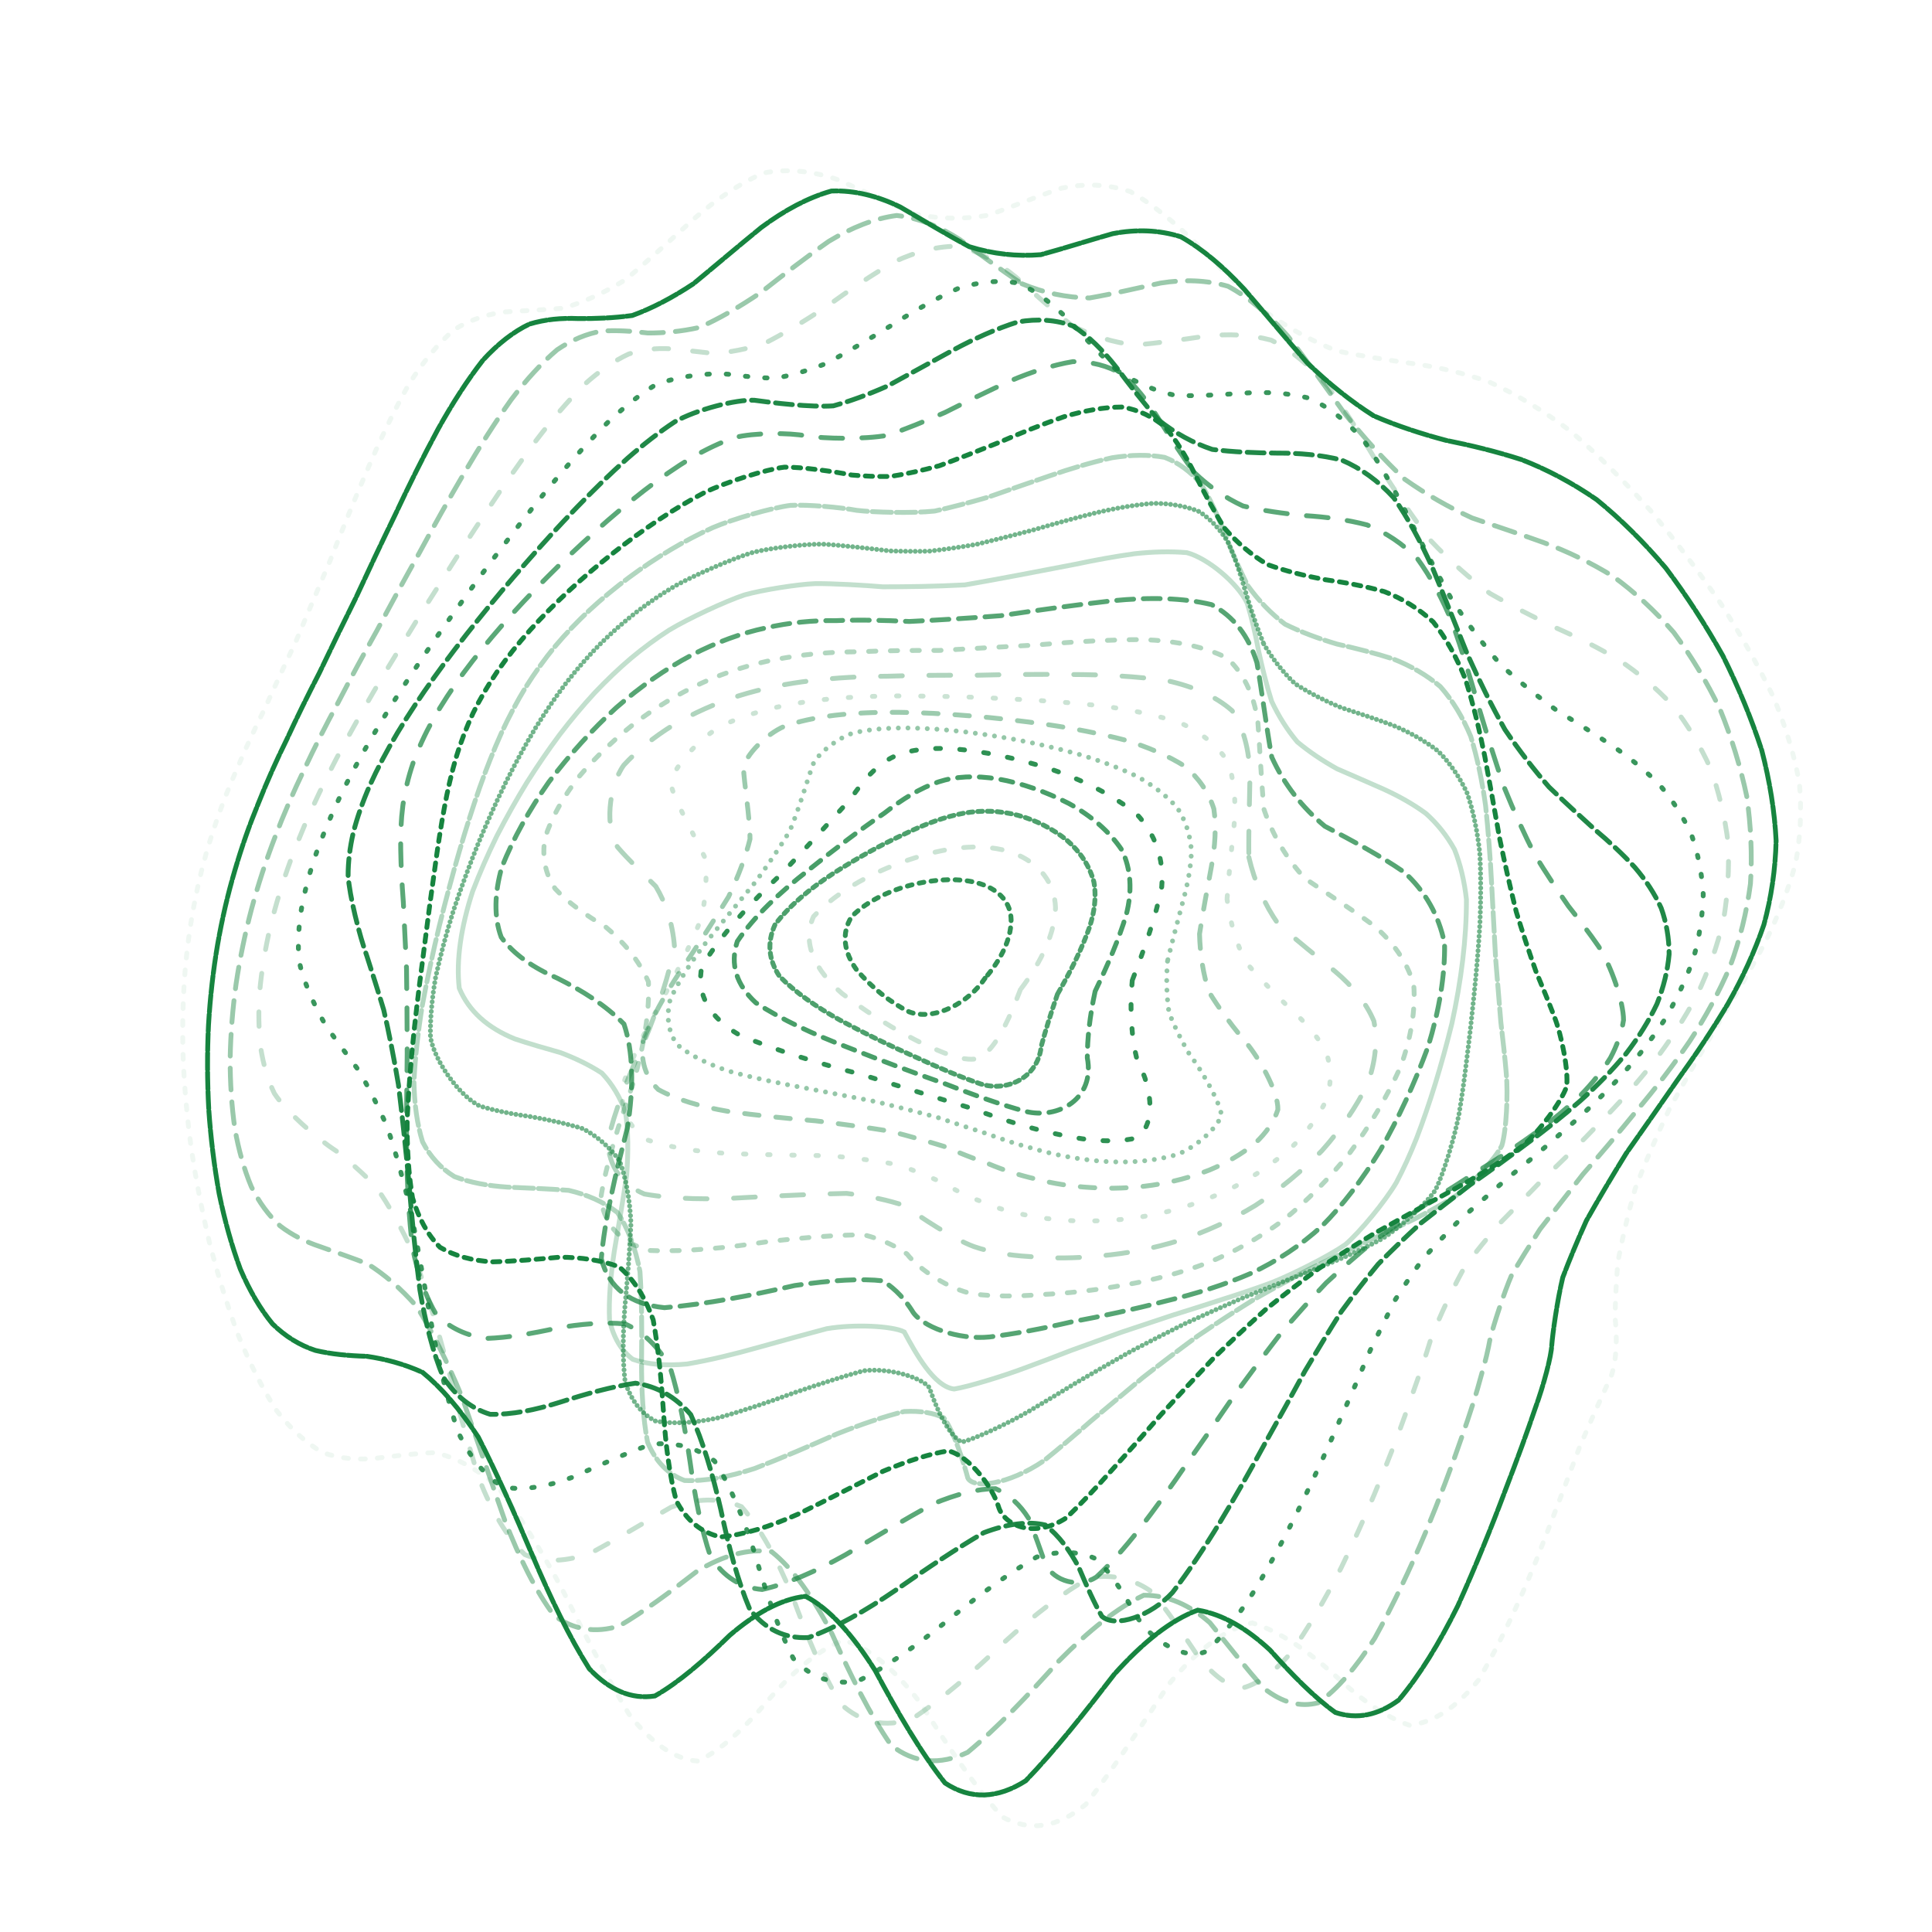 <svg xmlns="http://www.w3.org/2000/svg" version="1.1" xmlns:xlink="http://www.w3.org/1999/xlink" xmlns:svgjs="http://svgjs.dev/svgjs" viewBox="0 0 800 800"><g stroke-width="2" stroke="#15833e" fill="none" stroke-linecap="round"><path d="M378.45 88.57C388.99 90.78 399.35 90.89 409.49 89.07 419.64 85.35 429.6 81.29 439.34 77.98 449.11 75.84 458.71 76.21 468.14 79.37 477.64 84.84 487.02 92.6 496.31 101.88 505.74 111.5 515.14 120.94 524.54 129.47 534.16 136.27 543.85 141.51 553.64 145.3 563.72 147.45 573.95 148.97 584.33 150.45 595.03 151.89 605.88 154.37 616.86 158.27 628.07 163.35 639.33 170.21 650.54 178.7 661.8 188.47 672.84 199.52 683.5 211.49 693.92 224.08 703.7 237.06 712.67 250.13 721.02 263.19 728.29 276.03 734.29 288.56 739.38 300.77 743.01 312.65 745.08 324.23 746.11 335.51 745.57 346.62 743.47 357.65 740.52 368.5 736.24 379.42 730.76 390.49 724.94 401.5 718.34 412.76 711.22 424.28 704.46 435.8 697.8 447.32 691.46 458.77 686.05 470.17 681.22 481.4 677.06 492.3 674.04 502.98 671.68 513.1 669.93 522.45 669.19 531.31 668.85 539.11 668.77 545.67 670.13 558.41 668.56 568.65 665.35 573.75 662.55 579.82 658.8 588.14 654.12 599.09 649.01 612.74 642.98 628.65 636.12 646.13 628.86 664.02 620.83 681.09 612.14 695.78 603.16 706.93 593.61 713.35 583.59 714.38 573.39 710.89 562.82 703.22 551.96 693 541.01 683.26 529.83 675.53 518.51 672 507.17 674.62 495.71 683.25 484.2 697.12 472.69 714.49 461.14 732.26 449.59 747.17 438.06 756.73 426.52 758.66 415 752.34 403.49 739.63 392.26 722.84 381.32 705.47 370.35 691.11 359.66 681.95 349.23 679.18 338.75 683.21 328.52 692.11 318.53 703.49 308.47 715.48 298.63 724.71 289.01 729.24 279.3 728.55 269.78 721.79 260.47 709.81 251.04 694.11 241.8 676.21 232.76 658.01 223.61 641.1 214.65 626.69 205.91 615.47 197.07 607.88 188.46 603.45 180.12 601.49 171.72 601.81 163.61 602.9 155.83 603.82 148.06 604.65 140.65 603.99 133.67 601.48 126.76 597.62 120.3 591.67 114.35 583.85 108.53 574.73 103.25 564.17 98.54 552.59 94 540.28 90.05 527.44 86.72 514.42 83.57 501.15 81.03 487.98 79.14 475.09 77.4 462.18 76.29 449.65 75.82 437.55 75.45 425.49 75.71 413.86 76.59 402.7 77.52 391.54 79.02 381.07 81.04 371.27 83.04 361.42 85.53 352.18 88.47 343.49 91.32 334.66 94.58 326.28 98.21 318.22 101.7 309.85 105.55 301.59 109.7 293.29 113.69 284.4 117.98 275.2 122.55 265.52 126.95 255.05 131.65 243.98 136.63 232.29 141.46 220 146.6 207.36 152.05 194.65 157.39 182.13 163.08 170.24 169.1 159.45 175.08 149.93 181.43 142.18 188.14 136.44 194.86 132.3 201.97 129.98 209.44 129.14 216.96 128.63 224.85 128.36 233.09 127.63 241.4 125.26 250.05 121.38 259.01 115.8 268.03 108.28 277.34 99.75 286.91 90.99 296.52 82.58 306.37 75.83 316.4 71.57 326.47 69.75 336.7 70.85 347.06 74.44 357.42 79.04 367.9 84.14 378.44 88.57" stroke-dasharray="2 5" transform="rotate(0, 400, 400)" opacity="0.07"></path><path d="M377.54 103C387.6 105.25 397.53 105.52 407.31 103.92 417.09 100.4 426.74 96.39 436.25 92.88 445.79 90.23 455.21 89.77 464.53 91.9 473.92 96.25 483.25 103 492.54 111.55 501.95 120.88 511.39 130.52 520.84 139.73 530.5 147.65 540.23 154.24 550.07 159.41 560.14 162.83 570.33 165.25 580.64 167.12 591.19 168.37 601.83 170.05 612.51 172.58 623.35 175.79 634.15 180.44 644.8 186.58 655.43 193.88 665.75 202.61 675.63 212.53 685.2 223.33 694.11 234.91 702.18 246.98 709.65 259.42 716.06 271.99 721.27 284.52 725.63 297.03 728.64 309.36 730.22 321.43 730.88 333.36 730.12 345.07 727.95 356.55 725.04 367.94 720.93 379.19 715.75 390.33 710.28 401.44 704.11 412.5 697.43 423.51 691.07 434.52 684.76 445.19 678.71 455.47 673.48 465.7 668.72 475.42 664.52 484.52 661.33 493.43 658.72 501.55 656.64 508.76 655.09 518.54 654.32 532.51 654.34 537.11 654.51 541.65 652.39 553.66 649.57 563.85 647.18 573.4 643.95 585.06 639.89 598.82 635.48 614.29 630.24 630.91 624.21 647.78 617.83 663.77 610.72 677.8 602.96 688.62 594.92 695.65 586.3 698.09 577.2 695.86 567.9 690.26 558.2 681.83 548.16 672.27 538.02 664.28 527.62 659.03 517.01 658.19 506.36 663.07 495.55 673.16 484.64 687.48 473.71 704.31 462.71 720.86 451.66 734.31 440.61 742.68 429.52 744.02 418.42 737.91 407.32 726.02 396.46 710.3 385.85 693.77 375.22 679.59 364.82 669.74 354.66 665.48 344.46 667.45 334.47 674.26 324.7 684.05 314.87 695.37 305.23 705.2 295.79 711.6 286.28 713.89 276.94 710.78 267.79 702.53 258.55 690.2 249.49 674.73 240.61 657.69 231.66 640.53 222.89 624.53 214.33 610.65 205.71 599.55 197.31 591.33 189.18 585.75 181.02 582.8 173.15 581.46 165.61 580.96 158.09 581.34 150.94 581.27 144.21 580.23 137.55 578.63 131.35 575.48 125.64 570.72 120.06 564.95 115.01 557.67 110.51 549.13 106.19 539.8 102.44 529.57 99.29 518.73 96.32 507.49 93.95 495.95 92.21 484.33 90.63 472.59 89.65 460.93 89.3 449.48 89.06 438.03 89.42 426.83 90.39 415.94 91.4 405.06 92.96 394.71 95.03 384.88 97.07 374.98 99.58 365.52 102.5 356.39 105.34 347.1 108.56 338 112.14 328.99 115.57 319.63 119.33 310.16 123.39 300.44 127.27 290.2 131.45 279.56 135.88 268.47 140.15 256.85 144.69 244.83 149.49 232.52 154.14 220.1 159.07 207.79 164.29 195.92 169.39 184.73 174.81 174.62 180.54 165.95 186.2 158.67 192.2 153.17 198.54 149.51 204.86 147.04 211.53 145.88 218.55 145.62 225.59 145.09 232.98 144.27 240.7 142.56 248.45 139.04 256.54 133.99 264.93 127.4 273.36 119.26 282.08 110.5 291.06 101.93 300.07 94.07 309.31 88.07 318.77 84.59 328.24 83.47 337.89 85.06 347.7 88.9 357.52 93.58 367.47 98.62 377.53 103" stroke-dasharray="7 1" transform="rotate(4.591, 400, 400)" opacity="0.99"></path><path d="M377.81 117.43C387.42 119.72 396.95 120.14 406.38 118.76 415.82 115.49 425.18 111.6 434.46 107.96 443.76 104.9 453.01 103.7 462.2 104.83 471.46 108.03 480.71 113.65 489.94 121.26 499.3 129.99 508.69 139.47 518.13 149.01 527.73 157.74 537.42 165.5 547.18 172.04 557.13 176.91 567.17 180.61 577.28 183.42 587.55 185.18 597.86 186.82 608.14 188.75 618.5 190.8 628.73 193.81 638.75 197.97 648.67 202.99 658.23 209.34 667.29 216.91 676.01 225.4 684.04 234.91 691.24 245.2 697.86 256.08 703.47 267.43 707.93 279.03 711.63 290.88 714.09 302.76 715.23 314.55 715.57 326.38 714.62 338.04 712.41 349.47 709.58 360.89 705.66 372.07 700.77 382.99 695.65 393.91 689.88 404.59 683.63 414.96 677.67 425.34 671.72 435.15 665.96 444.34 660.9 453.49 656.24 461.96 652.03 469.68 648.72 477.27 645.9 484.06 643.53 490 641.42 498.35 639.4 511.7 638.87 517.68 638.8 522.34 638.43 527.46 637.66 533.43 636.93 540.89 635.62 549.76 633.69 560.3 631.59 572.57 628.77 586.4 625.21 601.5 621.39 617.21 616.8 632.95 611.5 647.77 605.9 660.8 599.62 671.13 592.7 677.89 585.54 681.06 577.8 680.19 569.56 675.59 561.15 668.85 552.3 660.56 543.08 652.33 533.76 646.47 524.13 643.8 514.25 645.47 504.32 652.27 494.19 663.47 483.9 677.93 473.6 694.02 463.17 709.28 452.65 721.32 442.13 728.55 431.53 729.38 420.88 723.48 410.22 712.39 399.76 697.72 389.5 682.06 379.24 668.17 369.16 657.82 359.29 652.29 349.38 652.36 339.66 657.08 330.12 665.09 320.54 675.3 311.13 685.1 301.9 692.67 292.61 697.27 283.48 697.34 274.52 692.72 265.5 684.03 256.64 671.67 247.97 656.85 239.23 640.77 230.68 624.57 222.35 609.33 213.97 595.8 205.82 584.46 197.93 575.46 190.04 568.95 182.44 564.41 175.16 561.33 167.93 559.76 161.06 558.63 154.59 557.4 148.22 556.39 142.29 554.52 136.83 551.58 131.52 548.13 126.72 543.39 122.45 537.45 118.36 530.89 114.82 523.27 111.87 514.79 109.1 505.89 106.9 496.38 105.32 486.44 103.88 476.32 103.04 465.96 102.81 455.48 102.68 444.96 103.14 434.42 104.18 423.91 105.27 413.4 106.89 403.15 108.98 393.16 111.05 383.13 113.56 373.26 116.47 363.49 119.29 353.58 122.48 343.64 126 333.59 129.38 323.26 133.06 312.69 137.03 301.83 140.83 290.64 144.89 279.12 149.21 267.33 153.36 255.38 157.76 243.33 162.4 231.41 166.89 219.8 171.64 208.75 176.66 198.56 181.55 189.34 186.72 181.44 192.18 175.09 197.57 170.02 203.26 166.53 209.26 164.5 215.22 163.14 221.51 162.55 228.11 162.27 234.71 161.23 241.64 159.47 248.88 156.57 256.14 151.85 263.71 145.7 271.57 138.29 279.46 129.75 287.63 121 296.05 112.82 304.5 105.65 313.19 100.46 322.09 97.79 331.01 97.35 340.13 99.39 349.42 103.44 358.72 108.15 368.19 113.13 377.8 117.43" stroke-dasharray="9 5" transform="rotate(9.182, 400, 400)" opacity="0.43"></path><path d="M379.24 131.86C388.42 134.18 397.58 134.74 406.67 133.61 415.78 130.61 424.86 126.89 433.89 123.22 442.95 119.84 452 118.01 461.03 118.21 470.13 120.28 479.24 124.7 488.37 131.18 497.6 139.03 506.88 148.01 516.2 157.48 525.66 166.65 535.19 175.27 544.77 182.99 554.49 189.29 564.27 194.44 574.06 198.54 583.95 201.39 593.82 203.68 603.59 205.78 613.37 207.49 622.97 209.66 632.29 212.52 641.46 215.81 650.21 220.15 658.44 225.56 666.31 231.71 673.49 238.91 679.85 247.02 685.66 255.78 690.51 265.23 694.3 275.18 697.39 285.53 699.35 296.16 700.11 306.9 700.18 317.84 699.1 328.74 696.88 339.51 694.13 350.35 690.41 360.98 685.82 371.33 681.04 381.71 675.66 391.77 669.83 401.46 664.26 411.15 658.66 420.19 653.19 428.58 648.34 436.94 643.78 444.62 639.6 451.61 636.21 458.58 633.22 464.9 630.62 470.63 628 479.14 624.81 495.35 623.74 504.18 623.35 511.11 622.73 518.86 621.8 527.68 620.96 537.8 619.66 549.22 617.84 561.91 615.92 575.61 613.39 590.13 610.22 604.95 606.86 619.41 602.82 632.93 598.13 644.69 593.21 654.14 587.65 660.59 581.48 663.57 575.11 663.5 568.19 660.19 560.76 654.21 553.18 647.27 545.14 639.91 536.72 633.52 528.2 630.02 519.33 629.87 510.19 633.79 500.99 642.16 491.55 654.09 481.91 668.4 472.25 683.59 462.42 697.53 452.46 708.18 442.5 714.36 432.41 714.72 422.24 709.05 412.06 698.73 402.02 685.09 392.16 670.33 382.28 656.84 372.56 646.18 363 639.58 353.42 637.94 343.99 640.64 334.73 646.74 325.43 655.51 316.28 664.73 307.29 672.79 298.25 678.98 289.36 681.62 280.63 680.22 271.86 675.13 263.25 666.25 254.81 654.37 246.33 640.46 238.04 625.38 229.96 610.15 221.87 595.53 213.99 582.2 206.38 570.56 198.79 560.89 191.49 553.11 184.5 546.99 177.58 542.59 171.01 539.23 164.84 536.44 155.96 533.37 140.67 525.44 134.38 519.4 130.53 514.75 127.22 509.13 124.48 502.6 121.9 495.77 119.89 488.16 118.46 479.89 117.18 471.45 116.47 462.5 116.35 453.13 116.33 443.72 116.87 433.98 117.98 423.97 119.13 413.96 120.79 403.92 122.9 393.86 124.99 383.78 127.5 373.62 130.38 363.37 133.18 353.03 136.33 342.51 139.79 331.78 143.12 320.92 146.73 309.82 150.61 298.5 154.33 287.11 158.3 275.58 162.51 264.04 166.55 252.69 170.83 241.6 175.33 230.99 179.68 221.01 184.28 211.9 189.11 203.9 193.81 196.93 198.78 191.32 204.01 187.14 209.14 183.93 214.56 181.93 220.26 180.92 225.9 180.04 231.84 179.39 238.08 178.54 244.29 176.58 250.81 173.64 257.62 169.46 264.42 163.6 271.52 156.52 278.91 148.54 286.29 139.86 293.96 131.36 301.88 123.75 309.8 117.38 317.98 113.07 326.38 111.2 334.78 111.39 343.4 113.84 352.22 118.06 361.04 122.76 370.05 127.64 379.23 131.86" stroke-dasharray="6 10" transform="rotate(13.773, 400, 400)" opacity="0.25"></path><path d="M381.76 146.29C390.54 148.63 399.32 149.34 408.09 148.44 416.87 145.74 425.65 142.25 434.43 138.62 443.23 135.05 452.05 132.7 460.88 132.07 469.77 133.07 478.69 136.26 487.63 141.5 496.66 148.25 505.75 156.4 514.87 165.42 524.09 174.6 533.36 183.67 542.65 192.23 552.04 199.75 561.43 206.29 570.8 211.83 580.21 216.08 589.54 219.54 598.72 222.46 607.85 224.63 616.76 226.78 625.33 229.18 633.72 231.55 641.66 234.59 649.05 238.4 656.09 242.64 662.44 247.79 668.01 253.81 673.06 260.36 677.21 267.69 680.38 275.66 682.93 284.05 684.45 292.91 684.89 302.08 684.74 311.51 683.55 321.1 681.35 330.72 678.7 340.46 675.19 350.12 670.9 359.62 666.46 369.15 661.46 378.46 656.04 387.47 650.84 396.48 645.58 404.95 640.41 412.89 635.77 420.82 631.35 428.25 627.23 435.19 623.78 442.2 620.67 448.85 617.88 455.22 615.76 461.83 613.9 468.4 612.24 475.09 611.12 482.32 610.07 489.98 609 498.28 608.28 507.43 607.39 517.46 606.26 528.45 605.27 540.33 603.91 553.07 602.11 566.49 600.29 580.16 597.96 593.82 595.07 606.94 592.06 618.97 588.45 629.39 584.27 637.56 577.44 644.78 560.7 641.22 550.91 632.48 544.09 626.17 536.82 620.33 529.15 616.13 521.39 615.03 513.27 617.23 504.85 623.07 496.37 632.63 487.61 644.94 478.63 658.83 469.63 672.99 460.41 685.57 451.03 694.91 441.64 700.1 432.1 700.05 422.43 694.62 412.75 685.05 403.18 672.41 393.73 658.56 384.28 645.56 374.94 634.77 365.73 627.33 356.52 624.19 347.42 625 338.46 629.16 329.48 636.24 320.63 644.43 311.92 652.35 303.18 659.4 294.57 663.88 286.11 665.15 277.63 663.32 269.3 657.91 261.14 649.34 252.97 638.35 244.97 625.44 237.19 611.48 229.41 597.17 221.86 583.2 214.56 570.11 207.3 558.24 200.32 547.83 193.66 538.9 187.08 531.54 180.84 525.44 174.99 520.29 169.25 516.23 163.93 512.6 159.05 509.07 152.2 504.26 141.18 492.38 137.11 484.69 134.74 479.19 132.91 472.93 131.64 465.95 130.51 458.86 129.93 451.12 129.91 442.78 130 434.41 130.62 425.5 131.77 416.1 132.98 406.69 134.67 397.04 136.78 387.17 138.88 377.3 141.37 367.2 144.22 356.9 147 346.58 150.1 336.03 153.5 325.31 156.77 314.6 160.32 303.75 164.12 292.86 167.76 282.13 171.65 271.5 175.75 261.15 179.7 251.23 183.87 241.85 188.24 233.22 192.47 225.34 196.92 218.47 201.6 212.77 208.53 206.13 223.45 199.31 231.47 198.03 236.83 196.99 242.47 195.73 248.38 193.89 254.25 190.75 260.4 186.53 266.82 181.12 273.22 174.28 279.91 166.53 286.86 158.26 293.8 149.7 301.01 141.67 308.46 134.81 315.92 129.32 323.62 125.91 331.56 124.83 339.49 125.62 347.65 128.41 356.02 132.75 364.39 137.41 372.97 142.18 381.75 146.29" stroke-dasharray="1 7" transform="rotate(18.364, 400, 400)" opacity="0.84"></path><path d="M385.24 160.72C393.63 163.06 402.05 163.91 410.48 163.26 418.93 160.88 427.4 157.66 435.89 154.16 444.4 150.5 452.95 147.76 461.53 146.43 470.15 146.44 478.81 148.44 487.5 152.4 496.26 157.89 505.06 164.95 513.88 173.16 522.77 181.91 531.69 190.98 540.59 199.94 549.55 208.29 558.47 215.97 567.32 222.83 576.17 228.55 584.89 233.44 593.41 237.61 601.85 240.84 610.01 243.71 617.81 246.45 625.4 248.79 632.53 251.38 639.11 254.39 645.34 257.48 650.91 261.22 655.72 265.65 660.08 270.39 663.59 275.85 666.19 281.96 668.27 288.4 669.41 295.4 669.58 302.86 669.25 310.55 667.99 318.58 665.83 326.82 663.31 335.19 660.01 343.66 656.01 352.17 651.9 360.71 647.27 369.21 642.24 377.62 637.41 386.03 632.5 394.13 627.62 401.93 623.19 409.75 618.93 417.32 614.89 424.7 611.44 432.2 608.24 439.64 605.31 447.12 602.97 454.88 600.84 462.89 598.89 471.26 597.43 480.13 596.04 489.56 594.66 499.64 593.62 510.32 592.45 521.68 591.1 533.67 589.93 546 588.45 558.66 586.63 571.32 584.83 583.58 582.6 595.14 579.91 605.53 575.51 617.91 563.97 628.45 556.82 626.01 551.75 622.18 546.19 616.97 540.17 611.11 534.03 606.1 527.46 602.21 520.5 600.34 513.45 601.56 506.03 605.82 498.3 613.2 490.52 623.56 482.44 635.91 474.11 649.16 465.75 662.19 457.16 673.42 448.37 681.5 439.57 685.79 430.59 685.38 421.44 680.19 412.3 671.34 403.21 659.68 394.22 646.75 385.22 634.33 376.3 623.56 367.49 615.5 358.67 611.09 349.94 610.19 341.33 612.45 332.71 617.7 324.2 624.51 315.81 631.75 307.4 638.96 299.12 644.55 290.99 647.77 282.84 648.64 274.84 646.39 267 641.14 259.17 633.42 251.52 623.38 244.07 611.68 236.65 598.91 229.44 585.63 222.5 572.42 215.6 559.64 208.98 547.69 202.68 536.78 196.46 527 190.58 518.37 185.07 510.77 179.68 504.26 174.68 498.47 170.13 493.17 163.73 486.28 153.52 472.74 149.78 465.25 147.62 460.15 145.97 454.47 144.86 448.18 143.89 441.86 143.43 434.93 143.51 427.38 143.68 419.8 144.37 411.64 145.57 402.9 146.82 394.17 148.52 385.09 150.63 375.73 152.72 366.39 155.19 356.78 158 346.98 160.74 337.23 163.79 327.32 167.12 317.34 170.34 307.49 173.82 297.68 177.53 288.03 181.11 278.68 184.91 269.67 188.91 261.16 192.77 253.18 196.84 245.9 201.1 239.49 207.38 231.39 220.79 221.06 227.93 218.47 235.15 216.55 250.64 212.09 258.95 207.85 264.51 203.44 270.34 198 276.42 191.53 282.47 183.97 288.78 175.85 295.34 167.59 301.88 159.42 308.68 152.07 315.72 146.08 322.75 141.54 330.02 139.03 337.53 138.7 345.03 140.02 352.76 143.1 360.71 147.5 368.66 152.1 376.84 156.72 385.23 160.72" stroke-dasharray="7 3" transform="rotate(22.955, 400, 400)" opacity="0.95"></path><path d="M389.49 175.15C397.5 177.49 405.55 178.46 413.64 178.06 421.73 176.01 429.87 173.11 438.04 169.81 446.23 166.16 454.47 163.16 462.73 161.27 471.03 160.43 479.37 161.32 487.73 164.01 496.14 168.17 504.58 173.95 513.01 181.06 521.49 188.99 529.96 197.59 538.38 206.47 546.83 215.17 555.2 223.56 563.45 231.41 571.68 238.42 579.73 244.69 587.55 250.26 595.25 254.88 602.65 258.96 609.67 262.64 616.48 265.7 622.81 268.67 628.6 271.73 636.48 276.15 648.19 287.09 651.77 293.96 653.43 298.88 654.24 304.36 654.19 310.35 653.72 316.49 652.42 323.06 650.33 330.01 647.94 337.04 644.86 344.36 641.15 351.92 637.36 359.5 633.09 367.26 628.44 375.17 623.97 383.08 619.39 390.95 614.81 398.79 610.61 406.66 606.52 414.56 602.59 422.53 599.16 430.62 595.93 438.9 592.9 447.42 590.39 456.19 588.04 465.34 585.85 474.92 584.09 484.83 582.4 495.23 580.73 506.09 579.38 517.2 577.95 528.66 576.37 540.28 574.99 551.75 573.37 563 571.47 573.68 569.64 583.52 567.44 592.22 564.87 599.38 560.75 606.83 550.2 609.07 543.73 604.42 539.16 600.2 534.15 595.42 528.71 590.78 523.18 587.54 517.23 585.82 510.91 586.25 504.51 589.57 497.76 595.54 490.68 604.05 483.55 614.83 476.13 626.93 468.43 639.35 460.71 651.16 452.73 661.06 444.54 667.95 436.34 671.41 427.93 670.69 419.33 665.76 410.74 657.61 402.17 646.89 393.65 634.89 385.14 623.13 376.68 612.53 368.29 604.06 359.91 598.62 351.59 596.2 343.37 596.68 335.15 600.06 327.02 605.25 319 611.39 310.99 618.15 303.08 624.11 295.31 628.53 287.54 631.38 279.91 631.74 272.44 629.49 265 625.01 257.72 618.13 250.65 609.28 243.62 598.95 236.81 587.49 230.24 575.41 223.74 563.07 217.51 550.87 211.59 539.14 205.76 528 200.25 517.64 195.11 508.13 190.08 499.46 185.44 491.56 181.2 484.31 177.11 477.74 173.45 471.58 170.25 465.65 167.19 460.12 164.61 454.58 162.51 448.89 160.56 443.37 159.09 437.55 158.13 431.35 157.3 425.2 156.96 418.59 157.13 411.5 157.39 404.41 158.14 396.82 159.37 388.74 160.64 380.67 162.35 372.31 164.44 363.73 166.52 355.19 168.96 346.47 171.71 337.65 174.41 328.93 177.4 320.19 180.66 311.54 183.81 303.09 187.21 294.85 190.84 286.95 194.34 279.4 198.05 272.33 201.96 265.89 205.74 259.92 209.71 254.7 213.86 250.29 219.98 244.8 233 237.98 239.91 235.95 246.87 233.62 261.74 226.28 269.67 220.1 274.98 214.49 280.52 208.01 286.3 200.78 292.03 192.82 298.01 184.66 304.22 176.71 310.41 169.17 316.84 162.67 323.5 157.65 330.14 154.09 337.03 152.45 344.14 152.81 351.24 154.6 358.58 157.91 366.14 162.33 373.69 166.82 381.47 171.28 389.48 175.15" stroke-dasharray="9 8" transform="rotate(27.545, 400, 400)" opacity="0.70"></path><path d="M394.29 189.58C401.92 191.9 409.6 192.99 417.32 192.83 425.05 191.13 432.82 188.57 440.63 185.53 448.46 182 456.33 178.88 464.23 176.58 472.15 175.04 480.1 174.96 488.06 176.46 496.05 179.28 504.04 183.69 512.01 189.5 520 196.29 527.95 204.01 535.82 212.33 543.69 220.84 551.45 229.41 559.06 237.78 566.61 245.65 573.96 253.03 581.04 259.83 588 265.84 594.64 271.29 600.88 276.24 606.91 280.49 612.48 284.45 617.52 288.24 624.34 293.3 634.24 303.88 637.13 309.9 638.69 316.31 637.51 331.48 634.85 340.23 632.61 346.24 629.75 352.65 626.33 359.45 622.84 366.25 618.93 373.41 614.65 380.92 610.52 388.43 606.27 396.13 601.99 404 598.03 411.9 594.12 420.03 590.33 428.4 586.95 436.85 583.72 445.62 580.64 454.7 578 463.92 575.49 473.5 573.09 483.41 571.09 493.43 569.15 503.73 567.22 514.2 565.6 524.58 563.91 534.9 562.11 544.96 560.52 554.52 558.73 563.44 556.73 571.4 549.93 586.16 536.33 587.71 530.4 582.35 523.97 576.81 509.05 571.1 500.6 573.89 494.79 578.97 488.64 586.25 482.17 595.48 475.66 606.31 468.85 617.89 461.76 629.32 454.65 639.89 447.29 648.49 439.68 654.26 432.07 656.98 424.24 656 416.21 651.33 408.18 643.85 400.14 634.05 392.14 622.98 384.13 611.93 376.16 601.63 368.24 592.96 360.32 586.73 352.46 583.04 344.67 581.9 336.9 583.46 329.19 586.92 321.59 591.65 314 597.46 306.51 603.14 299.15 608.02 291.8 612.07 284.59 614.31 277.54 614.49 270.51 612.87 263.66 609.04 257.01 603.22 250.4 595.81 244.01 586.91 237.86 576.92 231.78 566.17 225.97 554.97 220.45 543.68 215.02 532.43 209.91 521.5 205.15 511.06 200.5 501.08 196.21 491.71 192.32 482.92 188.56 474.67 185.21 466.91 182.29 459.55 179.51 452.59 177.17 445.86 175.29 439.25 173.55 432.86 172.27 426.43 171.46 419.89 170.77 413.44 170.54 406.78 170.79 399.87 171.12 392.98 171.91 385.79 173.16 378.31 174.46 370.83 176.15 363.24 178.21 355.6 180.27 347.98 182.66 340.36 185.35 332.81 187.99 325.35 190.92 318.05 194.09 310.99 197.17 304.13 200.49 297.62 204.03 291.56 209.26 283.17 220.51 269.85 226.49 265.06 232.46 261.17 245.12 255.55 251.81 253.01 256.23 250.75 260.85 248.14 265.66 245.01 270.39 240.91 275.32 236.08 280.46 230.47 285.53 223.89 290.82 216.69 296.33 209.05 301.78 201.05 307.47 193.19 313.37 185.83 319.24 179.12 325.33 173.6 331.65 169.6 337.94 167.01 344.47 166.2 351.21 167.18 357.94 169.36 364.9 172.83 372.08 177.22 379.25 181.58 386.65 185.86 394.28 189.58" stroke-dasharray="3 3" transform="rotate(32.136, 400, 400)" opacity="0.99"></path><path d="M399.39 204.01C406.63 206.3 413.92 207.5 421.25 207.56 428.59 206.21 435.97 204.02 443.38 201.3 450.81 197.99 458.27 194.87 465.74 192.32 473.23 190.26 480.73 189.37 488.22 189.81 495.73 191.37 503.21 194.4 510.65 198.81 518.09 204.25 525.47 210.77 532.73 218.11 539.97 225.94 547.08 234.13 554 242.46 560.85 250.65 567.48 258.62 573.82 266.26 580.04 273.36 585.92 280 591.41 286.2 596.7 291.77 601.55 296.96 605.89 301.85 611.72 308.37 619.99 320.63 622.29 326.87 623.43 333.12 621.95 347.2 619.4 355.19 617.31 360.63 614.68 366.49 611.54 372.79 608.35 379.08 604.77 385.81 600.85 392.98 597.06 400.15 593.13 407.62 589.15 415.35 585.43 423.11 581.73 431.16 578.09 439.49 574.8 447.86 571.6 456.52 568.51 465.42 565.79 474.35 563.16 483.49 560.62 492.75 558.43 501.93 556.27 511.12 554.12 520.15 552.26 528.86 550.34 537.19 548.35 544.92 542.45 561.96 531.83 571.8 527.36 569.46 522.54 565.61 511.13 557.37 504.52 555.46 499.96 556.29 495.04 558.8 489.8 563.17 484.51 569.62 478.9 577.78 472.99 587.32 467.05 597.89 460.81 608.72 454.31 619.06 447.78 628.35 441 635.7 433.98 640.44 426.95 642.49 419.7 641.3 412.24 636.9 404.77 630.06 397.29 621.15 389.82 611.01 382.35 600.71 374.89 590.85 367.46 582.15 360.05 575.38 352.67 570.66 345.36 568.12 338.06 567.99 330.83 569.71 323.68 572.85 316.56 577.35 309.53 582.22 302.62 586.9 295.73 591.37 288.98 594.7 282.38 596.57 275.81 597.18 269.41 595.96 263.21 592.94 257.06 588.48 251.11 582.44 245.41 575.07 239.78 566.7 234.4 557.47 229.3 547.69 224.3 537.53 219.6 527.22 215.23 517 210.97 506.85 207.05 497 203.5 487.53 200.08 478.34 197.04 469.57 194.41 461.2 191.91 453.12 189.81 445.37 188.15 437.89 186.61 430.61 185.5 423.5 184.84 416.49 184.28 409.58 184.15 402.7 184.47 395.81 184.87 388.94 185.7 382.02 186.96 375.04 188.26 368.07 189.94 361.2 191.96 354.47 193.97 347.76 196.3 341.23 198.92 334.93 201.5 328.71 204.34 322.78 207.42 317.2 212.04 309.26 222.18 295.9 227.65 290.62 233.14 286.01 244.78 278.85 250.93 275.82 257.08 272.28 270.09 263.12 276.96 256.77 281.52 251.47 286.26 245.54 291.19 239.01 296.06 231.81 301.12 224.27 306.38 216.62 311.59 208.94 317 201.68 322.62 195.15 328.2 189.43 333.99 184.97 339.98 182 345.96 180.34 352.14 180.29 358.54 181.8 364.92 184.3 371.51 187.87 378.32 192.17 385.12 196.37 392.14 200.44 399.38 204.01" stroke-dasharray="8 2" transform="rotate(36.727, 400, 400)" opacity="0.33"></path><path d="M404.52 218.44C411.36 220.69 418.25 221.98 425.16 222.26 432.08 221.24 439.04 219.44 446.01 217.08 453 214.06 460 211.08 467 208.43 474 206.04 481.01 204.53 487.98 204.1 494.95 204.54 501.88 206.28 508.74 209.29 515.58 213.28 522.33 218.39 528.96 224.46 535.54 231.18 541.96 238.51 548.18 246.24 554.33 254.14 560.23 262.11 565.84 270.01 571.33 277.67 576.49 285.07 581.26 292.16 585.85 298.82 590.02 305.13 593.72 311.13 598.66 319.36 605.5 334.4 607.28 341.59 608.08 348.54 606.39 363.14 603.99 371.04 602.06 376.36 599.64 382.02 596.78 388.07 593.89 394.09 590.63 400.52 587.06 407.36 583.59 414.2 579.98 421.31 576.29 428.65 572.82 436 569.34 443.59 565.87 451.37 562.69 459.14 559.56 467.06 556.5 475.08 553.75 483.02 551.06 490.96 548.42 498.8 546.08 506.42 543.76 513.79 541.45 520.76 538.33 530.29 532.06 544.85 528.77 549.26 521.72 550.88 509.02 544.12 503.85 541.13 498.36 540.14 485.81 546.03 478.76 553.93 473.93 561.31 468.8 569.92 463.4 579.4 457.97 589.42 452.27 599.32 446.31 608.49 440.33 616.52 434.11 622.69 427.65 626.5 421.19 627.95 414.51 626.6 407.62 622.47 400.73 616.26 393.81 608.19 386.88 598.97 379.96 589.46 373.03 580.13 366.13 571.59 359.25 564.5 352.39 559.02 345.58 555.33 338.79 553.71 332.06 553.78 325.41 555.29 318.79 558.26 312.25 561.93 305.83 565.85 299.44 570.07 293.18 573.72 287.06 576.49 278.03 578.89 260.94 574.95 252.96 568.62 247.79 562.94 242.86 556.2 238.21 548.63 233.64 540.43 229.36 531.74 225.39 522.76 221.52 513.55 217.97 504.3 214.78 495.15 211.69 486.03 208.97 477.13 206.62 468.5 204.39 460.01 202.54 451.8 201.08 443.89 199.75 436.1 198.8 428.57 198.27 421.27 197.84 414.05 197.81 407.01 198.19 400.14 198.65 393.3 199.5 386.6 200.76 380.03 202.05 373.47 203.69 367.2 205.66 361.23 208.76 352.44 216.29 336.59 220.64 329.64 225.12 323.16 234.94 312.32 240.24 307.88 245.57 303.64 256.87 295.83 262.84 291.73 266.77 288.49 270.86 284.98 275.1 281.1 279.25 276.54 283.57 271.49 288.04 265.93 292.44 259.7 297.01 253.01 301.74 245.96 306.42 238.57 311.27 231.12 316.3 223.83 321.27 216.81 326.44 210.4 331.79 204.88 337.1 200.25 342.6 196.88 348.29 194.92 353.96 194.11 359.82 194.73 365.88 196.68 371.92 199.41 378.17 203.01 384.61 207.18 391.04 211.18 397.68 215.04 404.51 218.44" stroke-dasharray="0 2" transform="rotate(41.318, 400, 400)" opacity="0.60"></path><path d="M409.42 232.87C415.84 235.07 422.3 236.42 428.77 236.9 435.25 236.22 441.75 234.8 448.25 232.84 454.75 230.18 461.26 227.43 467.75 224.84 474.23 222.3 480.69 220.38 487.1 219.28 493.5 218.82 499.84 219.43 506.08 221.14 512.3 223.71 518.41 227.36 524.36 231.97 536.13 243.28 547.14 257.09 557.08 272.05 566.53 287.14 574.62 301.82 581.05 315.63 583.97 322.11 586.42 328.37 588.39 334.42 590.77 343.02 592.65 359.41 592.14 367.47 590.86 375.41 585.75 391.96 582.05 400.74 579.44 406.65 576.5 412.83 573.26 419.3 570.11 425.76 566.81 432.36 563.42 439.07 560.2 445.77 556.94 452.55 553.66 459.37 550.63 466.14 547.6 472.88 544.6 479.53 541.86 486.04 539.15 492.36 536.47 498.37 532.82 506.8 525.83 520.55 522.39 525.41 515.96 530.72 500.66 526.54 491.03 523.8 485.87 525.53 474.22 536.43 467.73 545.94 463.3 553.81 458.6 562.46 453.66 571.54 448.69 580.78 443.48 589.63 438.03 597.59 432.57 604.39 426.88 609.46 420.97 612.42 415.05 613.36 408.92 611.89 402.6 608.04 396.28 602.42 389.92 595.18 383.55 586.85 377.18 578.16 370.81 569.44 364.45 561.21 358.11 554.03 351.79 548.05 345.52 543.47 339.27 540.61 333.07 539.22 326.94 539.15 320.85 540.53 314.84 542.78 308.93 545.56 303.06 548.97 297.31 552.27 291.71 555.18 280.63 560.09 270.19 560.88 260.59 557.1 251.28 549.95 242.9 538.9 235.67 525.25 232.2 517.79 229.02 510.02 226.17 502.08 223.42 493.97 221 485.84 218.93 477.8 216.97 469.73 215.35 461.81 214.11 454.1 212.96 446.42 212.18 438.97 211.77 431.76 211.46 424.59 211.51 417.64 211.95 410.95 212.44 404.28 213.31 397.83 214.55 391.62 216.63 382.51 222.32 366.16 225.84 358.91 229.57 352.02 238.06 340 242.75 334.77 247.52 329.69 257.78 320.24 263.24 315.51 270.35 308.15 278.08 300 286.34 290.52 294.29 278.86 302.86 265.74 312 251.77 316.49 244.62 321.14 237.66 325.94 231.1 330.69 224.98 335.62 219.63 340.7 215.23 348.37 210.57 364.52 208.93 373.02 211.81 378.73 214.68 384.62 218.25 390.68 222.25 396.74 226.03 402.99 229.66 409.41 232.87" stroke-dasharray="5 0" transform="rotate(45.909, 400, 400)" opacity="0.26"></path><path d="M413.82 247.3C425.8 250.54 437.86 250.82 449.84 248.54 461.84 243.53 473.76 238.61 485.4 235.29 497 233.58 508.23 235.53 518.86 241.16 529.29 249.48 538.93 260.67 547.52 273.67 555.67 287.58 562.56 301.91 567.91 315.97 572.61 329.57 575.65 342.56 576.86 354.94 577.42 366.75 576.21 378.31 573.27 389.84 570.01 401.17 565.35 412.82 559.46 424.85 553.88 436.88 547.78 448.73 541.47 460.1 535.93 471.23 530.32 481.44 524.75 490.16 517.59 500.93 503.44 509.44 495.81 508 490.85 507.42 485.18 507.42 478.74 509.46 472.37 515.57 465.11 525.43 456.96 538.91 448.79 555.24 439.69 572.02 429.76 586.33 419.78 596.26 408.98 599.04 397.45 593.61 385.92 582.32 374.26 566.93 362.65 550.96 351.09 537.84 339.63 528.85 328.45 524.57 317.38 525.49 306.64 529.2 296.44 533.7 286.42 538.81 277 541.5 268.38 540.91 260.02 538 252.54 531.52 246.11 522.19 240.03 511.11 235.06 498.38 231.37 484.92 228.04 470.96 225.99 457.04 225.34 443.7 224.98 430.33 225.96 417.69 228.35 405.98 230.86 394.28 234.54 383.99 239.19 375.03 243.76 365.91 249.2 357.87 255.35 350.65 261.27 342.83 267.86 335.21 275 327.35 281.87 318.12 289.3 307.95 297.23 296.63 304.9 283.89 313.12 270.42 321.86 257.02 330.4 244.28 339.53 233.63 349.2 226.37 358.76 222.38 368.95 222.74 379.73 227.18 390.45 233.23 401.83 240.55 413.81 247.3" stroke-dasharray="7 4" transform="rotate(50.5, 400, 400)" opacity="0.72"></path><path d="M417.5 261.73C428.57 264.94 439.64 265.67 450.58 264.15 461.52 260 472.3 255.54 482.74 252 493.12 249.24 503.07 249.27 512.39 252.36 521.52 257.72 529.86 265.93 537.19 276.28 544.15 287.96 549.94 300.71 554.34 313.8 558.24 327.04 560.66 340.08 561.5 352.66 561.84 365 560.67 376.95 557.99 388.5 555.08 399.94 550.93 411.19 545.67 422.18 540.65 433.16 535.11 443.33 529.28 452.48 524.06 461.44 518.67 469.06 513.24 475.05 506.02 482.36 491.55 487.92 483.85 488.28 478.87 490.01 473.31 493.03 467.13 498.31 461.06 507.01 454.24 518.59 446.69 532.51 439.14 547.89 430.81 562.72 421.75 574.68 412.67 582.59 402.87 584.33 392.43 579.18 381.99 569.17 371.44 555.47 360.96 540.8 350.51 527.92 340.18 517.91 330.12 511.59 320.15 509.67 310.52 510.62 301.4 513.09 292.43 517.12 284.04 520.15 276.4 521.2 268.99 521.09 262.39 518.15 256.76 512.61 251.42 505.63 247.11 496.66 243.95 486.4 241.09 475.47 239.4 463.96 238.97 452.4 238.79 440.72 239.83 429.29 242.14 418.36 244.58 407.44 248.08 397.49 252.47 388.42 256.81 379.18 261.96 370.5 267.77 362.14 273.42 353.17 279.69 344 286.48 334.34 293.05 323.64 300.16 312.15 307.71 299.95 315.06 287.15 322.91 274.35 331.21 262.38 339.35 251.68 348.01 243.38 357.14 238.43 366.17 236.33 375.74 237.9 385.81 242.77 395.84 248.67 406.42 255.48 417.5 261.73" stroke-dasharray="3 6" transform="rotate(55.091, 400, 400)" opacity="0.33"></path><path d="M420.25 276.16C430.39 279.31 440.44 280.43 450.3 279.63 460.14 276.41 469.76 272.63 478.99 269.23 488.16 265.96 496.86 264.66 504.93 265.71 512.81 268.44 519.94 273.74 526.12 281.16 532 290 536.81 300.28 540.41 311.38 543.6 323.04 545.52 334.92 546.08 346.65 546.27 358.45 545.15 369.92 542.75 380.88 540.19 391.84 536.53 402.32 531.87 412.16 527.41 422.01 522.41 430.69 517.08 438.11 512.23 445.43 507.14 451.36 501.92 455.84 494.8 461.72 480.3 468.66 472.63 472.23 467.67 476.54 462.24 482.37 456.32 490.22 450.51 500.59 444.1 512.89 437.1 526.38 430.12 540.28 422.5 552.95 414.27 562.63 406.04 568.72 397.19 569.58 387.81 564.75 378.43 555.96 368.98 543.91 359.61 530.66 350.27 518.39 341.06 507.93 332.12 500.15 323.27 495.86 314.74 494.16 306.69 494.25 298.78 496.34 291.41 498.46 284.73 499.69 275.37 500.33 261.18 490.41 256.68 480.35 254.27 472.55 252.91 463.7 252.68 454.24 252.65 444.62 253.72 434.69 255.94 424.67 258.27 414.64 261.56 405 265.67 395.7 269.75 386.25 274.58 376.89 280.03 367.46 285.35 357.58 291.27 347.3 297.67 336.55 303.89 325.23 310.62 313.46 317.76 301.52 324.73 289.67 332.16 278.43 339.98 268.55 347.68 260.21 355.82 254.33 364.36 251.51 372.83 251.01 381.75 253.51 391.08 258.57 400.38 264.18 410.12 270.42 420.25 276.16" stroke-dasharray="9 11" transform="rotate(59.682, 400, 400)" opacity="0.34"></path><path d="M421.95 290.59C431.1 293.64 440.11 295.07 448.87 294.93 457.62 292.65 466.08 289.7 474.13 286.77 482.11 283.48 489.62 281.46 496.5 281.11 503.22 281.8 509.24 284.58 514.39 289.26 519.29 295.14 523.26 302.57 526.16 311.09 528.76 320.31 530.27 330.12 530.62 340.1 530.71 350.35 529.69 360.49 527.56 370.26 525.34 380.09 522.16 389.45 518.07 398.12 514.15 406.8 509.69 414.33 504.88 420.7 500.43 427.06 495.69 432.28 490.77 436.47 486.26 440.81 481.54 444.42 476.64 447.62 472.09 451.57 467.26 455.8 462.16 460.77 457.29 467.34 452.04 475.28 446.4 484.71 440.87 495.75 434.86 507.83 428.39 520.17 421.95 532.19 414.99 542.62 407.56 550.17 400.12 554.64 392.19 554.8 383.83 550.32 375.46 542.69 367.08 532.24 358.81 520.5 350.56 509.13 342.46 498.75 334.63 490.14 326.87 484.1 319.42 480.15 312.43 477.91 302.36 477.88 285.38 479.05 278.8 477.36 273.31 473.72 267.05 458.55 266.45 447.81 266.55 440.19 267.63 431.81 269.74 422.81 271.93 413.81 275 404.65 278.8 395.38 282.59 386.02 287.07 376.4 292.11 366.52 297.07 356.41 302.58 345.92 308.53 335.15 314.37 324.27 320.65 313.32 327.32 302.71 333.86 292.64 340.81 283.59 348.1 276.14 355.29 270.24 362.87 266.62 370.78 265.64 378.63 266.41 386.86 269.51 395.4 274.53 403.92 279.75 412.79 285.38 421.95 290.59" stroke-dasharray="1 9" transform="rotate(64.273, 400, 400)" opacity="0.22"></path><path d="M422.49 305.02C430.64 307.93 438.59 309.6 446.25 310.04 453.9 308.66 461.23 306.61 468.14 304.37 478.18 300.4 495.31 298.08 502.05 301 506.1 304.3 509.33 309.02 511.65 314.87 513.76 321.37 514.95 328.67 515.15 336.43 515.18 344.5 514.28 352.76 512.44 360.91 510.54 369.16 507.81 377.16 504.27 384.71 500.86 392.26 496.95 398.99 492.66 404.9 488.64 410.85 484.31 416.12 479.76 420.83 475.52 425.83 471.04 430.61 466.37 435.45 461.97 441.04 457.32 447.16 452.43 454.05 447.73 462.1 442.72 471.15 437.4 481.09 432.19 491.82 426.6 502.87 420.66 513.54 414.75 523.46 408.45 531.67 401.78 537.28 395.11 540.37 388.07 539.98 380.69 535.89 373.31 529.35 365.97 520.44 358.76 510.25 351.57 500.04 344.55 490.18 337.79 481.35 331.09 474.26 324.7 468.66 318.72 464.47 310.13 461.2 295.75 458.28 290.25 456.36 285.68 453.71 280.62 442.69 280.3 434.31 280.5 428.28 281.56 421.3 283.53 413.41 285.57 405.52 288.39 397.14 291.86 388.39 295.33 379.64 299.42 370.48 304.02 361.03 308.58 351.58 313.63 341.89 319.09 332.2 324.46 322.72 330.25 313.52 336.38 304.99 342.43 297.22 348.83 290.63 355.52 285.67 362.15 282.03 369.1 280.36 376.32 280.81 383.5 282.46 390.97 285.86 398.69 290.65 406.39 295.37 414.35 300.36 422.49 305.02" stroke-dasharray="6 7" transform="rotate(68.864, 400, 400)" opacity="0.42"></path><path d="M421.86 319.45C428.98 322.17 435.86 324 442.45 324.91 449.01 324.35 455.25 323.21 461.08 321.78 469.51 318.68 483.7 315.29 489.2 316.19 493.81 318.89 499.12 330.29 499.7 338.28 499.71 344.07 498.94 350.29 497.38 356.72 495.79 363.23 493.48 369.81 490.48 376.34 487.56 382.87 484.18 389.01 480.43 394.78 476.87 400.62 472.99 406.23 468.87 411.71 464.97 417.47 460.83 423.37 456.49 429.54 452.35 436.28 447.98 443.55 443.4 451.42 438.97 459.94 434.28 469.02 429.36 478.46 424.52 488.07 419.39 497.5 414 506.17 408.65 513.94 403 520.07 397.08 523.97 391.17 525.92 384.99 525.12 378.57 521.46 372.15 515.95 365.81 508.51 359.62 499.87 353.45 490.99 347.46 482.04 341.74 473.55 336.06 466.1 330.66 459.57 325.66 454.06 318.45 448.1 306.52 440.35 302.02 437.06 298.29 433.88 294.33 424.16 294.22 417.18 294.5 412.2 295.52 406.33 297.33 399.57 299.19 392.81 301.73 385.51 304.85 377.82 307.97 370.17 311.64 362.18 315.77 354.03 319.87 346.01 324.41 337.97 329.33 330.17 334.19 322.73 339.42 315.8 344.95 309.71 350.42 304.36 356.21 300.18 362.24 297.44 368.23 295.69 374.49 295.51 380.95 296.95 387.39 299.1 394.06 302.51 400.9 306.88 407.73 311.02 414.74 315.35 421.86 319.45" stroke-dasharray="0 4" transform="rotate(73.455, 400, 400)" opacity="0.45"></path><path d="M420.08 333.88C432.23 337.66 443.38 339.09 453.03 338.76 466.45 334.55 482.63 337.23 484.3 346.77 484.25 354.67 481.73 364.62 476.68 375.8 471.9 386.97 465.47 398.37 458.08 410.05 451.27 422.49 443.46 436.39 435.03 451.55 427 467.67 418.06 483.99 408.44 497.81 398.94 508.18 388.54 511.91 377.57 507.03 366.59 496.88 356.08 482.06 346.56 466.43 337.14 452.81 328.87 441.35 322.29 432.2 315.96 425.77 311.48 419.63 309.31 412.56 307.45 406.02 307.94 397.22 311.13 385.87 314.49 374.52 320.1 361.82 327.34 349.04 334.53 336.92 343.27 325.93 353.03 317.86 362.67 312.04 373.38 310.53 384.69 313.91 395.96 318.67 407.92 326 420.08 333.88" stroke-dasharray="2 8" transform="rotate(78.045, 400, 400)" opacity="0.89"></path><path d="M417.24 348.31C427.3 351.88 436.39 354.06 444.15 355.06 461.29 354 467.96 370.11 462.88 383.25 458.99 392.67 453.62 403.26 447.36 414.66 441.45 426.41 434.62 439.35 427.23 452.72 420.12 465.99 412.27 478.5 403.96 488.25 395.73 495.17 386.89 497.02 377.74 492.6 368.59 484.58 359.99 472.76 352.31 459.68 344.69 447.26 338.1 435.65 332.95 425.51 327.95 417.08 324.49 409.28 322.93 401.54 321.57 394.35 322.14 386.17 324.92 376.85 327.83 367.52 332.62 357.96 338.76 349.07 344.9 340.71 352.35 333.93 360.65 329.83 368.9 327.11 378.03 327.64 387.59 331.53 397.14 335.8 407.18 341.8 417.24 348.31" stroke-dasharray="5 4" transform="rotate(82.636, 400, 400)" opacity="0.78"></path><path d="M413.5 362.74C421.48 365.94 428.6 368.52 434.6 370.46 447.81 372.47 453 385.69 449.09 396.25 446.04 403.93 441.76 412.92 436.67 422.64 431.8 432.41 426.11 442.84 419.95 453.05 413.94 462.73 407.37 471.27 400.48 477.36 393.66 481.46 386.43 481.96 379.09 478.17 371.74 472.1 364.96 463.18 359 452.95 353.07 442.68 348.02 432.34 344.15 422.71 340.36 413.89 337.81 405.58 336.75 397.81 335.81 390.39 336.39 382.92 338.72 375.47 341.13 368.03 345.04 361.29 350.03 355.73 355.04 350.47 361.11 346.86 367.86 345.41 374.59 344.56 382.01 345.98 389.74 349.56 397.47 352.99 405.52 357.61 413.5 362.74" stroke-dasharray="2 2" transform="rotate(87.227, 400, 400)" opacity="0.76"></path><path d="M409.05 377.17C420.9 381.23 429.93 385.18 434.78 389.66 439.45 392.11 439.92 398.7 435.29 410.48 430.91 422.26 422.73 437.28 413.07 450.86 403.75 462.44 392.61 468.35 381.53 463.75 370.44 454.16 361.39 438.29 355.88 422.5 350.51 407.6 348.93 393.5 352.51 382.21 356.3 370.92 364.5 364.34 374.71 363.72 384.95 363.59 397.2 368.72 409.05 377.17" stroke-dasharray="4 8" transform="rotate(91.818, 400, 400)" opacity="0.22"></path><path d="M404.13 391.6C414.88 397.07 424.28 410.4 421.5 421.25 418.63 429.22 413.11 438.02 406.51 444.95 400.05 450.79 392.39 452.96 384.94 449.32 377.48 443.48 371.58 433.62 368.11 423.22 364.69 412.75 363.8 402.5 366.31 394.83 368.91 387.16 374.44 383.37 381.27 383.43 388.15 383.26 396.32 386.23 404.13 391.6" stroke-dasharray="2 3" transform="rotate(96.409, 400, 400)" opacity="0.88"></path></g></svg>